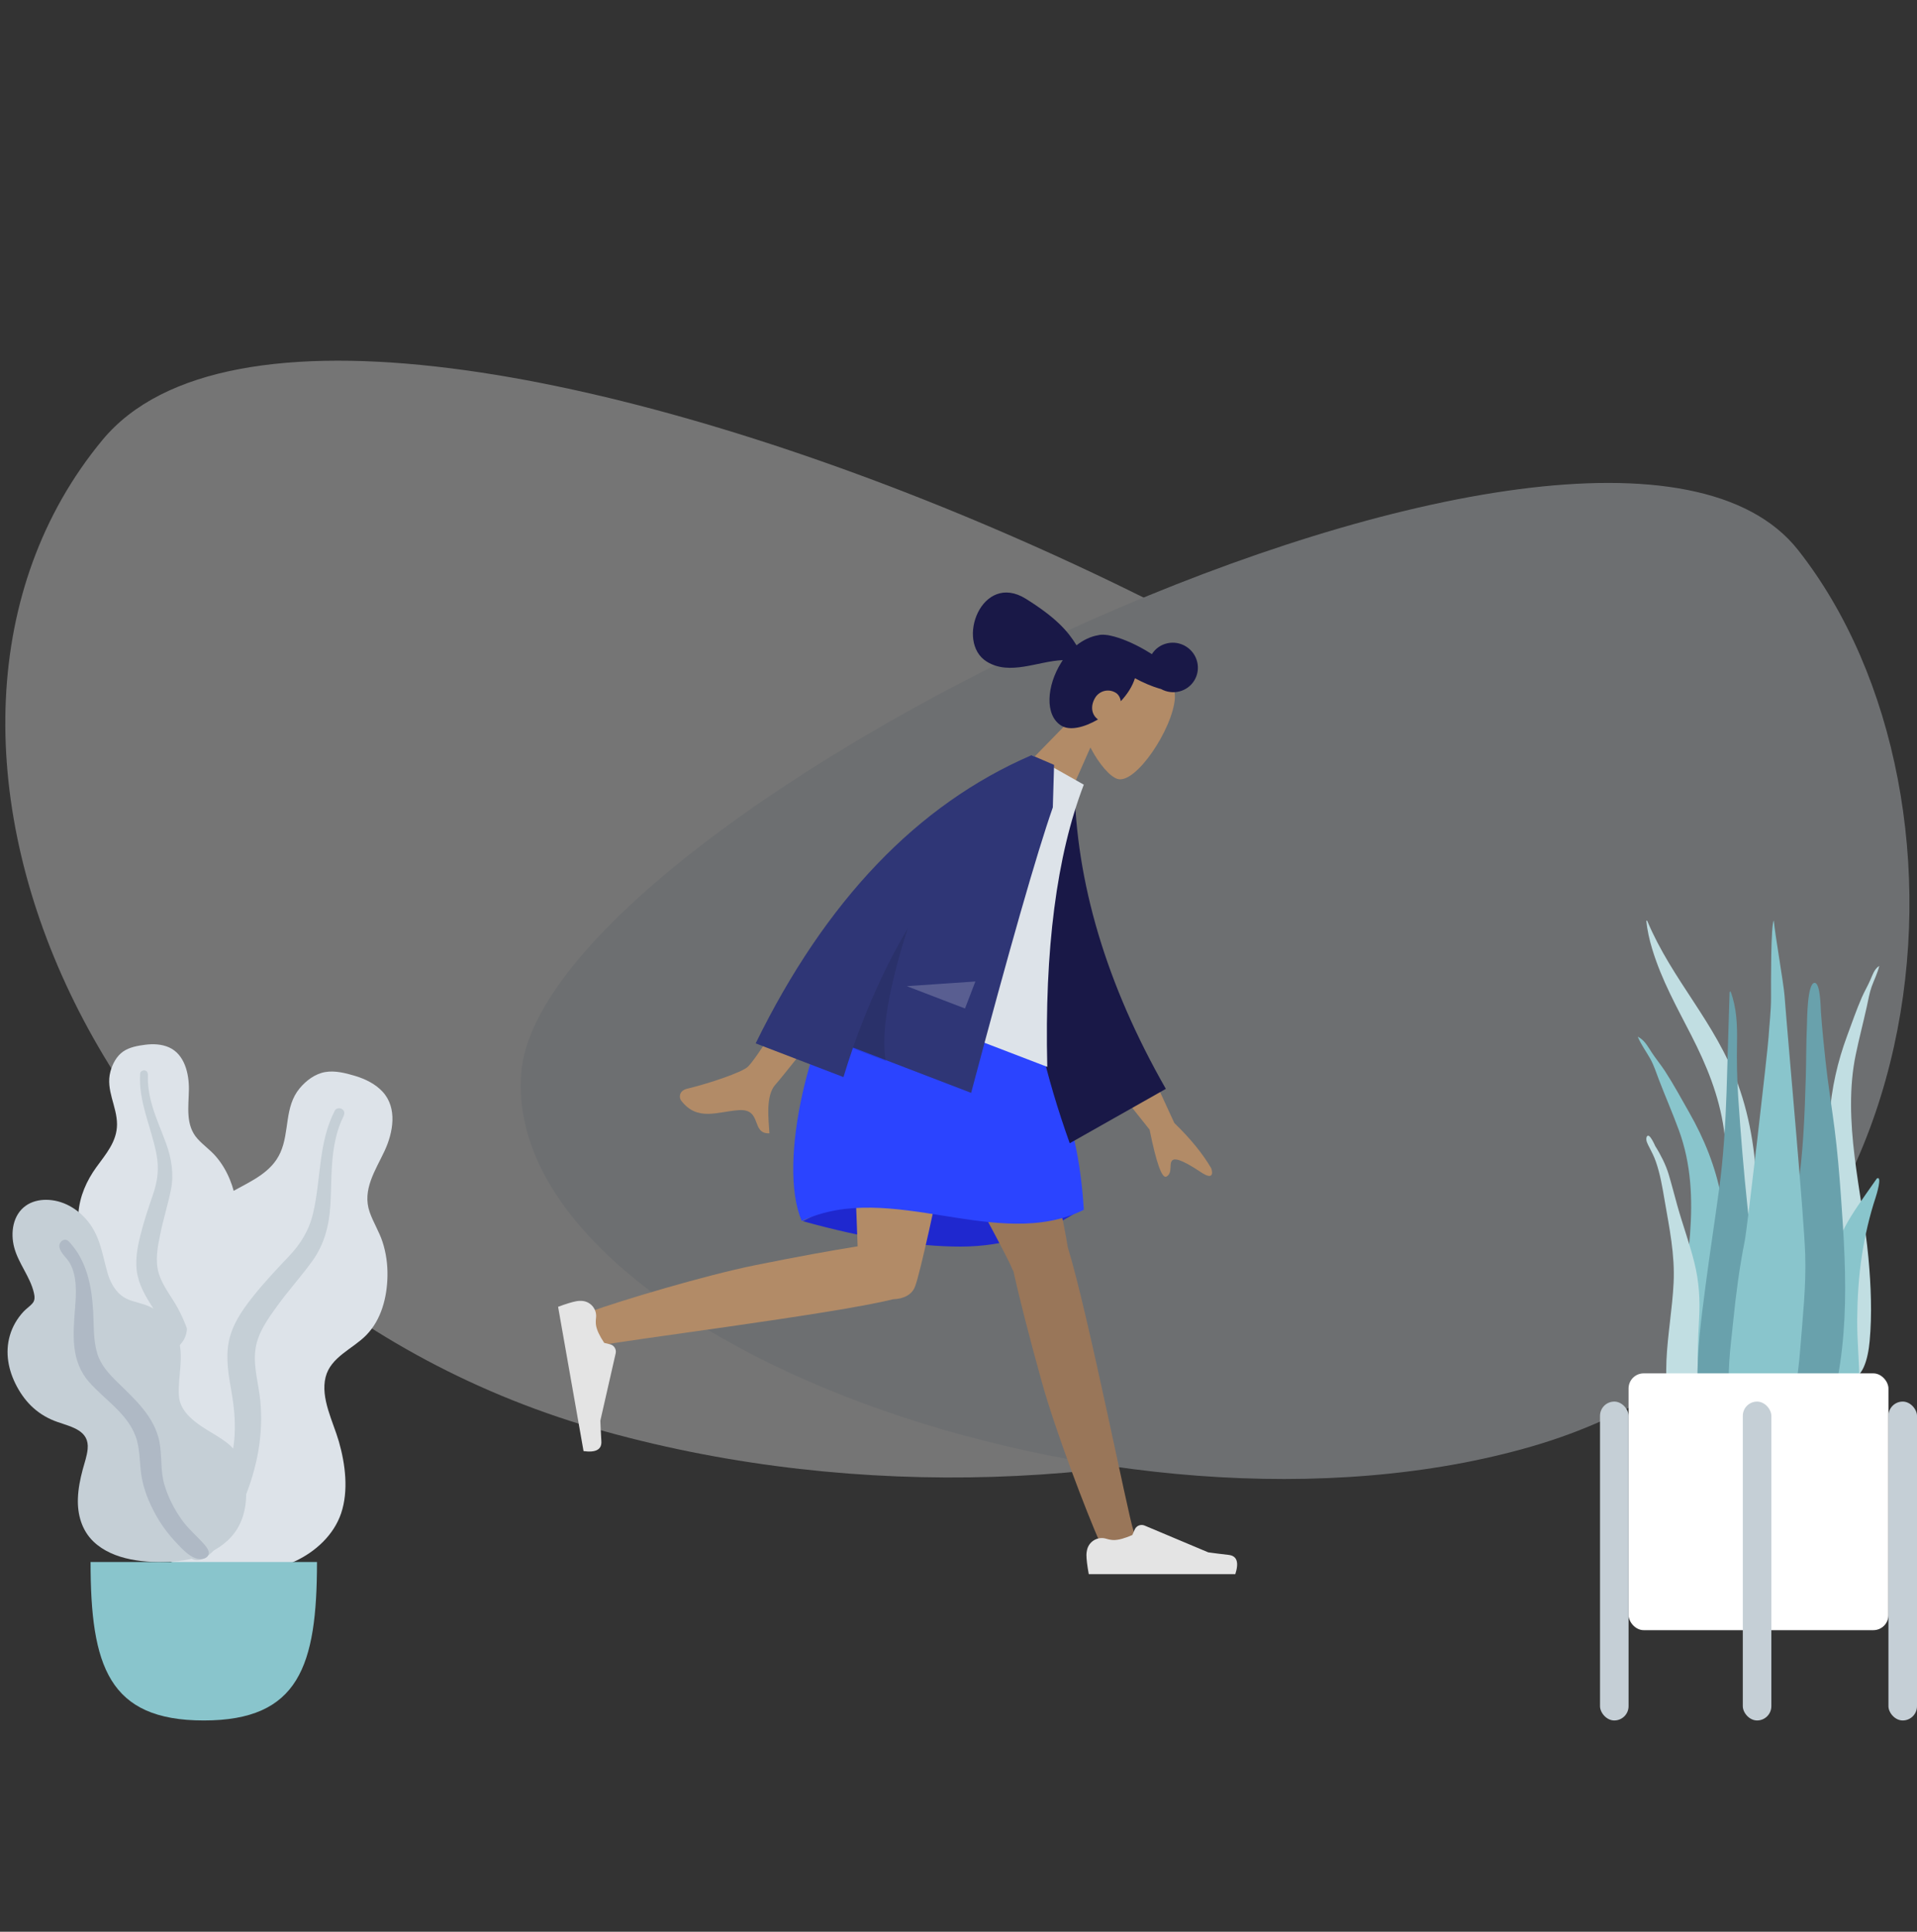 <?xml version="1.0" encoding="UTF-8"?>
<svg width="254px" height="256px" viewBox="0 0 254 256" version="1.1" xmlns="http://www.w3.org/2000/svg" xmlns:xlink="http://www.w3.org/1999/xlink">
    <rect x="0" y="0" width="254" height="256" fill="#333333" stroke="none"/>
    <!-- Generator: Sketch 57.1 (83088) - https://sketch.com -->
    <title>Artboard</title>
    <desc>Created with Sketch.</desc>
    <g id="Artboard" stroke="none" stroke-width="1" fill="none" fill-rule="evenodd">
        <g id="Group-5" transform="translate(0, 47)">
            <g id="Background-Shape-2" opacity="0.346">
                <path d="M0.803,93.238 C4.053,51.922 178.462,-27.822 210.841,11.312 C243.219,50.445 212.091,123.889 144.238,142.696 C76.385,161.503 -2.448,134.554 0.803,93.238 Z" id="Background-Shape" fill="#F2F2F2" transform="translate(112.205, 74.8) scale(-1, 1) translate(-112.205, -74.8) "></path>
                <path d="M69.061,95.264 C71.68,60.283 212.169,-7.233 238.25,25.9 C264.332,59.033 257.73,128.724 203.073,144.647 C148.416,160.57 66.443,130.244 69.061,95.264 Z" id="Background-Shape" fill="#DDE3E9"></path>
            </g>
            <g id="Humaaan" transform="translate(73.579, 18)">
                <g id="Head/Front/Pony" transform="translate(73.247, 26.814) rotate(32) translate(-73.247, -26.814) translate(50.629, 9.6)">
                    <g id="Head" stroke-width="1" transform="translate(17.868, 10.135)" fill="#B28B67">
                        <path d="M12.621,2.986 C14.538,6.517 14.311,15.474 11.832,16.105 C10.844,16.357 8.739,15.74 6.596,14.464 L7.941,23.865 L0,23.865 L2.734,11.276 C1.209,9.507 0.177,7.34 0.35,4.912 C0.847,-2.084 10.704,-0.545 12.621,2.986 Z"></path>
                    </g>
                    <path d="M28.125,6.538 C29.952,6.538 31.434,8.002 31.434,9.808 C31.434,11.551 30.053,12.976 28.313,13.072 L28.302,13.071 L28.006,13.159 C27.056,13.419 25.886,13.609 24.603,13.694 C24.741,14.206 24.816,14.789 24.816,15.448 C24.816,16.029 24.751,16.645 24.632,17.271 C24.324,16.91 23.911,16.673 23.493,16.673 C22.322,16.673 21.507,17.624 21.507,18.635 C21.507,19.916 22.256,20.844 23.349,20.918 C22.365,22.786 21.003,24.192 19.643,24.192 C17.058,24.192 15.221,20.778 15.221,17.108 C15.221,16.979 15.223,16.851 15.228,16.725 C12.494,18.577 10.387,22.231 6.77,22.231 C1.849,22.231 -0.106,12.423 6.77,12.423 C11.447,12.423 13.747,13.097 15.729,14.093 C16.12,13.002 16.718,12.085 17.448,11.446 C17.626,11.248 17.901,11.059 18.255,10.884 C18.461,10.774 18.672,10.685 18.889,10.617 C20.084,10.183 21.818,9.876 23.754,9.809 C24.116,9.796 24.471,9.793 24.817,9.797 C24.822,7.997 26.301,6.538 28.125,6.538 Z" id="hair" fill="#191847"></path>
                </g>
                <g id="Bottom/Standing/Skirt" transform="translate(0, 64)">
                    <path d="M32.794,32.833 C40.87,35.079 47.838,36.202 53.698,36.202 C59.558,36.202 65.001,34.472 70.027,31.014 C62.123,28.708 55.614,27.556 50.5,27.556 C45.386,27.556 39.484,29.315 32.794,32.833 Z" id="Skirt-Shadow" fill="#1F28CF"></path>
                    <path d="M60.69,39.439 C60.612,39.323 60.546,39.196 60.494,39.059 C59.414,36.22 42.123,5.599 40.4,0 L59.868,0 C61.178,4.257 67.073,30.969 67.903,36.298 C70.52,44.705 75.91,71.931 76.598,73.818 C77.322,75.802 73.249,77.869 72.164,75.43 C70.437,71.548 66.323,60.808 64.491,54.251 C62.773,48.103 61.375,42.572 60.69,39.439 Z" id="Leg" fill="#997659"></path>
                    <path d="M44.762,43.178 C36.857,45.164 7.94,48.756 5.956,49.319 C3.914,49.898 2.124,45.715 4.648,44.809 C8.662,43.367 19.725,40.035 26.432,38.676 C31.827,37.582 36.75,36.69 40.055,36.167 C39.775,26.937 38.495,4.784 39.334,1.42108547e-14 L56.56,1.42108547e-14 C55.756,4.588 48.955,38.065 47.691,41.415 C47.29,42.612 46.093,43.14 44.762,43.178 L44.762,43.178 Z" id="Leg" fill="#B28B67"></path>
                    <g id="Accessories/Shoe/Flat-Sneaker" transform="translate(8.248, 52.552) rotate(80) translate(-8.248, -52.552) translate(-2.02, 45.858)" fill="#E4E4E4">
                        <path d="M0.424,9.795 C0.371,10.042 0.344,10.255 0.344,10.434 C0.344,11.02 0.448,11.876 0.655,13 C1.375,13 7.847,13 20.072,13 C20.576,11.425 20.285,10.575 19.198,10.449 C18.111,10.324 17.208,10.211 16.488,10.109 L8.05,6.558 C7.545,6.346 6.964,6.578 6.745,7.079 L6.425,7.813 L6.425,7.813 C5.419,8.256 4.601,8.478 3.972,8.478 C3.69,8.478 3.348,8.418 2.947,8.299 L2.947,8.299 C1.888,7.986 0.775,8.59 0.462,9.649 C0.447,9.697 0.435,9.746 0.424,9.795 Z" id="shoe"></path>
                    </g>
                    <g id="Accessories/Shoe/Flat-Sneaker" transform="translate(70.027, 66.611)" fill="#E4E4E4">
                        <path d="M0.424,9.795 C0.371,10.042 0.344,10.255 0.344,10.434 C0.344,11.02 0.448,11.876 0.655,13 C1.375,13 7.847,13 20.072,13 C20.576,11.425 20.285,10.575 19.198,10.449 C18.111,10.324 17.208,10.211 16.488,10.109 L8.05,6.558 C7.545,6.346 6.964,6.578 6.745,7.079 L6.425,7.813 L6.425,7.813 C5.419,8.256 4.601,8.478 3.972,8.478 C3.69,8.478 3.348,8.418 2.947,8.299 L2.947,8.299 C1.888,7.986 0.775,8.59 0.462,9.649 C0.447,9.697 0.435,9.746 0.424,9.795 Z" id="shoe"></path>
                    </g>
                    <path d="M39.39,1.33226763e-15 C46.981,-2.159 54.163,-2.159 60.937,1.33226763e-15 C63.293,10.69 69.02,14.933 70.027,31.323 C58.58,36.978 44.44,27.291 32.657,32.805 C29.29,25.092 34.003,6.515 39.39,1.33226763e-15 Z" id="Skirt" fill="#2B44FF"></path>
                </g>
                <g id="Body/Jacket" transform="translate(55.618, 65.379) rotate(21) translate(-55.618, -65.379) translate(13.043, 34.428)">
                    <path d="M22.68,30.841 L29.619,30.868 C25.335,44.678 23.022,52.006 22.68,52.851 C21.912,54.752 23.538,57.648 24.233,59.204 C21.969,60.216 22.21,56.469 19.353,57.796 C16.746,59.007 14.763,61.202 11.75,59.346 C11.38,59.118 10.974,58.258 11.955,57.587 C14.398,55.914 17.918,52.987 18.394,52.023 C19.043,50.709 20.471,43.648 22.68,30.841 L22.68,30.841 Z M64.429,29.549 L73.835,38.711 C76.571,39.877 78.814,41.164 80.562,42.572 C80.955,43.046 81.383,43.953 79.533,43.547 L79.105,43.455 C77.391,43.094 75.693,42.843 75.372,43.398 C75.025,43.998 76.049,44.919 75.407,45.705 C74.978,46.229 73.538,44.562 71.086,40.704 L61.305,34.946 L64.429,29.549 Z" id="Skin" fill="#B28B67"></path>
                    <path d="M40.517,3.063 L43.334,2.323 C49.333,14.175 58.907,24.584 72.056,33.55 L63.768,45.609 C50.248,32.389 41.395,18.303 40.517,3.063 Z" id="Coat-Back" fill="#191847" transform="translate(56.286, 23.966) rotate(5) translate(-56.286, -23.966) "></path>
                    <path d="M29.883,37.797 L55.449,37.797 C49.526,23.416 46.564,11.199 46.564,1.147 L38.852,0 C32.791,9.734 31.08,21.718 29.883,37.797 Z" id="Shirt" fill="#DDE3E9"></path>
                    <path d="M39.196,-4.26325641e-14 C39.798,0.021 40.715,0.058 41.948,0.112 L41.948,0.112 L43.812,5.43 C44.009,11.913 45.16,24.98 47.265,44.629 L47.265,44.629 L30.506,44.628 C30.55,45.986 30.622,47.355 30.723,48.738 L30.723,48.738 L18.262,48.738 C20.126,27.739 26.933,11.493 38.683,1.42108547e-14 L38.683,1.42108547e-14 L38.689,0.005 L38.692,-4.26325641e-14 Z" id="Coat-Front" fill="#2F3676"></path>
                    <path d="M35.195,44.759 L30.51,44.758 C30.305,38.674 30.672,32.844 31.612,27.268 C32.09,35.726 33.284,41.556 35.195,44.759 Z" id="Shade" fill-opacity="0.1" fill="#000000"></path>
                    <polygon id="Light" fill-opacity="0.2" fill="#FFFFFF" points="34.236 34.481 42.5 30.645 42.5 34.481"></polygon>
                </g>
            </g>
            <g id="Plant" transform="translate(212, 75)">
                <g id="Succulents" transform="translate(5, 0)">
                    <path d="M1.273,0.078 C4.598,7.949 10.251,13.418 13.245,21.602 C15.02,26.455 15.76,31.732 15.805,37.137 C15.83,40.073 15.778,43.01 15.765,45.946 C15.751,48.809 15.673,51.653 15.429,54.497 C15.184,57.357 14.909,60.183 14.788,63.06 C14.694,65.302 14.651,67.909 13.888,69.954 C13.282,71.58 11.74,71.819 11.331,69.846 C11.103,68.75 11.132,67.526 11.157,66.399 C11.189,64.953 11.273,63.509 11.317,62.064 C11.49,56.264 11.265,50.462 11.383,44.659 C11.497,38.99 12.229,33.327 11.419,27.695 C10.751,23.044 9.052,19.051 7.101,15.222 C5.223,11.539 3.179,7.945 1.911,3.755 C1.546,2.552 1.265,1.305 1.129,0.011 C1.188,-0.016 1.236,0.006 1.273,0.078 Z" id="Thi-Succs!" fill="#C1DEE2"></path>
                    <path d="M0.367,15.606 C1.025,16.08 1.393,16.773 1.838,17.456 C2.391,18.306 3.042,19.074 3.596,19.924 C4.749,21.697 5.763,23.579 6.815,25.424 C8.812,28.927 10.328,32.659 11.078,36.711 C11.857,40.909 12.067,45.243 12.393,49.505 C12.739,54.021 13.088,58.571 13.134,63.105 C13.155,65.136 13.265,67.292 13.02,69.309 C12.868,70.565 12.299,71.635 11.016,71.625 C8.292,71.603 7.013,68.598 6.478,66.133 C5.692,62.503 5.535,58.647 5.659,54.935 C5.81,50.459 6.59,46.051 6.927,41.592 C7.285,36.872 7.083,32.235 5.454,27.791 C4.631,25.545 3.675,23.353 2.818,21.122 C2.452,20.172 2.153,19.196 1.66,18.312 C1.111,17.328 0.43,16.435 -3.0475622e-14,15.375 C0.122,15.452 0.244,15.529 0.367,15.606 Z" id="Thi-Succs!" fill="#89C5CC"></path>
                    <path d="M31.749,6.194 C31.833,6.129 31.916,6.065 32,6 C31.759,7.01 31.325,7.83 30.993,8.753 C30.694,9.583 30.543,10.522 30.342,11.429 C29.869,13.559 29.323,15.641 28.877,17.79 C27.994,22.041 28.161,26.621 28.74,31.338 C29.287,35.794 30.152,40.242 30.565,44.697 C30.906,48.391 31.053,52.201 30.727,55.725 C30.506,58.119 29.78,60.977 27.802,60.736 C26.87,60.622 26.385,59.505 26.189,58.245 C25.874,56.221 25.809,54.092 25.686,52.079 C25.413,47.586 25.358,43.107 25.304,38.66 C25.253,34.464 25.112,30.185 25.394,26.095 C25.665,22.149 26.514,18.592 27.728,15.311 C28.368,13.582 28.977,11.813 29.695,10.166 C30.04,9.375 30.461,8.677 30.805,7.887 C31.082,7.252 31.303,6.6 31.749,6.194 Z" id="Thi-Succs!" fill="#C1DEE2"></path>
                    <path d="M1.208,28.613 C1.568,28.011 2.361,29.998 2.482,30.247 C2.431,30.123 2.38,29.999 2.328,29.875 C3.043,31.059 3.697,32.292 4.104,33.65 C4.506,34.995 4.852,36.366 5.23,37.72 C5.938,40.26 6.852,42.729 7.494,45.292 C8.12,47.789 8.278,50.245 8.126,52.828 C7.969,55.513 7.873,58.24 8.056,60.923 C8.144,62.205 8.562,63.399 8.849,64.633 C9.135,65.868 9.361,67.12 9.701,68.34 C9.778,68.181 9.788,68.712 9.788,68.752 C9.786,69.057 9.743,69.313 9.645,69.601 C9.392,70.345 8.919,70.976 8.199,71.181 C6.898,71.551 5.689,70.372 5.27,69.127 C4.668,67.341 4.336,65.367 4.049,63.489 C3.786,61.767 3.724,60.035 3.802,58.29 C3.956,54.848 4.581,51.451 4.75,48.01 C4.935,44.263 4.189,40.743 3.565,37.097 C3.265,35.34 2.978,33.599 2.393,31.925 C2.156,31.247 1.847,30.649 1.524,30.023 C1.34,29.667 0.967,29.032 1.208,28.613 Z" id="Thi-Succs!" fill="#C1DEE2"></path>
                    <path d="M11.765,22.761 C11.616,27.053 11.359,31.312 10.784,35.559 C10.198,39.893 9.525,44.211 8.961,48.549 C8.412,52.771 7.836,57.063 7.913,61.344 C7.969,64.498 7.444,69.832 10.96,71.388 C14.521,72.964 15.285,66.234 15.519,64.012 C15.967,59.75 15.822,55.443 15.604,51.157 C15.381,46.759 15.009,42.382 14.547,38 C14.034,33.132 13.631,28.243 13.308,23.361 C13.148,20.946 13.109,18.536 13.153,16.121 C13.195,13.842 13.108,11.539 12.294,9.375 C12.252,9.406 12.209,9.437 12.167,9.467" id="Thi-Succs!" fill="#69A1AC"></path>
                    <path d="M30.149,36.358 C29.508,37.287 28.863,38.208 28.258,39.192 C27.176,40.953 26.197,42.912 25.903,45.43 C25.287,50.7 25.781,56.392 25.901,61.824 C25.925,62.933 25.784,64.01 26.223,65.066 C26.621,66.024 27.366,66.754 28.075,66.75 C29.595,66.741 29.363,63.036 29.365,61.405 C29.37,58.546 29.048,55.658 29.076,52.802 C29.103,49.973 29.276,47.135 29.688,44.448 C30.105,41.728 30.716,39.116 31.522,36.679 C31.633,36.34 32.436,33.727 31.678,34.177" id="Thi-Succs!" fill="#89C5CC"></path>
                    <path d="M23.44,8.25 C22.441,8.25 22.447,13.21 22.417,13.847 C22.309,16.146 22.334,18.445 22.266,20.745 C22.115,25.763 21.931,30.825 21.174,35.785 C20.767,38.455 20.294,41.113 19.786,43.763 C19.277,46.421 18.593,49.075 18.258,51.766 C17.936,54.353 18.118,56.991 18.162,59.591 C18.206,62.207 18.285,64.828 18.629,67.42 C18.714,68.06 18.814,68.698 18.92,69.334 C19.009,69.864 18.957,70.522 19.107,71.025 C19.348,71.832 20.379,72.096 21.074,71.97 C22.954,71.628 24.154,69.277 24.796,67.56 C25.616,65.367 26.051,62.988 26.481,60.676 C26.967,58.058 27.252,55.4 27.386,52.734 C27.658,47.316 27.309,41.892 26.919,36.491 C26.702,33.488 26.452,30.497 26.069,27.513 C25.688,24.54 25.198,21.581 24.879,18.601 C24.648,16.434 24.42,14.265 24.27,12.09 C24.234,11.572 24.204,8.25 23.44,8.25" id="Thi-Succs!" fill="#69A1AC"></path>
                    <path d="M22.189,44.302 C22.027,39.095 19.925,16.222 19.447,9.925 C19.328,8.349 18.177,1.787 18.027,-1.2490009e-14 C17.622,0.505 17.657,8.366 17.661,10.172 C17.666,11.959 17.444,13.716 17.329,15.493 C17.213,17.307 14.521,40.725 14.172,42.468 C13.477,45.934 13.012,49.491 12.654,53.035 C12.304,56.49 11.761,60.134 12.229,63.607 C12.336,64.406 12.506,65.193 12.783,65.927 C13.082,66.721 13.287,67.455 13.527,68.285 C13.914,69.622 14.613,70.796 15.687,71.348 C17.889,72.48 19.071,69.918 19.671,67.686 C20.628,64.123 21.243,60.502 21.531,56.76 C21.849,52.619 22.32,48.471 22.189,44.302" id="Thi-Succs!" fill="#89C5CC"></path>
                </g>
                <g id="Planter" transform="translate(0, 60)">
                    <rect id="Vase" fill="#FFFFFF" x="3.784" y="0" width="34.432" height="34.033" rx="2"></rect>
                    <rect id="Leg" fill="#C5CFD6" x="0" y="3.74" width="3.784" height="42.26" rx="1.892"></rect>
                    <rect id="Leg" fill="#C5CFD6" x="18.919" y="3.74" width="3.784" height="42.26" rx="1.892"></rect>
                    <rect id="Leg" fill="#C5CFD6" x="38.216" y="3.74" width="3.784" height="42.26" rx="1.892"></rect>
                </g>
            </g>
            <g id="Big-Leaf-Plant" transform="translate(1, 91)">
                <g id="Big-Ass-Leaf" transform="translate(9, 0)">
                    <path d="M9.249,0.451 C10.298,0.317 11.418,0.364 12.394,0.799 C14.468,1.724 15.058,4.298 15.029,6.39 C14.998,8.642 14.543,11.101 16.173,12.915 C16.922,13.749 17.854,14.388 18.59,15.237 C19.376,16.145 19.993,17.183 20.45,18.299 C21.288,20.347 21.7,22.756 20.933,24.905 C20.258,26.798 18.559,28.505 18.926,30.657 C19.309,32.901 21.464,34.617 22.811,36.289 C24.335,38.181 25.738,40.598 25.969,43.079 C26.19,45.457 25.205,47.862 23.693,49.659 C20.671,53.25 16.129,55.011 11.55,55 C9.605,54.995 7.404,54.903 5.726,53.806 C5.207,53.466 4.934,53.086 4.626,52.557 C4.349,52.082 3.984,51.774 3.561,51.438 C2.633,50.701 1.962,49.707 1.534,48.595 C-0.127,44.275 1.201,38.93 3.527,35.093 C4.078,34.184 4.529,33.31 4.262,32.226 C3.982,31.095 3.295,30.075 2.688,29.103 C2.088,28.142 1.402,27.226 0.933,26.187 C0.442,25.099 0.304,23.959 0.39,22.768 C0.554,20.531 1.473,18.467 2.775,16.668 C4.029,14.935 5.501,13.276 5.504,11.006 C5.508,8.599 3.976,6.458 4.629,4.011 C4.899,2.998 5.442,1.958 6.316,1.351 C7.155,0.768 8.263,0.578 9.249,0.451 Z" id="leaf" fill="#DDE3E9"></path>
                    <path d="M8.564,4.299 C8.584,3.975 8.949,3.782 9.236,3.866 C9.614,3.977 9.607,4.348 9.597,4.679 C9.566,5.695 9.707,6.683 9.939,7.67 C10.423,9.721 11.316,11.61 12.025,13.58 C12.732,15.548 13.064,17.58 12.649,19.663 C12.258,21.627 11.643,23.54 11.243,25.506 C10.89,27.239 10.514,29.066 11.052,30.795 C11.569,32.459 12.712,33.814 13.536,35.317 C15.24,38.43 15.996,41.883 16.097,45.437 C16.144,47.087 16.102,48.752 15.737,50.37 C15.527,51.302 15.246,52.562 14.485,53.205 C14.135,53.502 13.535,53.604 13.24,53.165 C12.963,52.753 13.206,52.115 13.294,51.676 C13.675,49.774 13.751,47.831 13.66,45.901 C13.572,44.031 13.362,42.164 12.801,40.378 C12.281,38.72 11.491,37.232 10.561,35.782 C9.613,34.304 8.628,32.824 8.237,31.073 C7.839,29.295 8.162,27.485 8.594,25.741 C9.051,23.896 9.65,22.104 10.269,20.31 C10.872,18.561 11.086,16.906 10.753,15.075 C10.095,11.459 8.335,8.065 8.564,4.299 Z" id="middle-thing" fill="#C5CFD6"></path>
                </g>
                <g id="Big-Ass-Leaf" transform="translate(12, 4)">
                    <path d="M34.085,0.592 C35.414,0.995 36.734,1.645 37.682,2.664 C39.697,4.832 39.078,8.108 37.966,10.5 C36.769,13.076 34.955,15.664 35.977,18.619 C36.447,19.977 37.238,21.208 37.684,22.576 C38.16,24.039 38.366,25.562 38.34,27.089 C38.291,29.893 37.544,32.884 35.516,34.95 C33.729,36.768 30.809,37.83 30.141,40.502 C29.444,43.288 31.148,46.409 31.904,49.049 C32.76,52.037 33.2,55.566 32.198,58.544 C31.238,61.398 28.816,63.642 26.073,64.906 C20.593,67.433 14.231,67.044 8.736,64.596 C6.403,63.557 3.806,62.28 2.357,60.125 C1.909,59.459 1.776,58.875 1.679,58.103 C1.591,57.41 1.311,56.86 0.977,56.249 C0.241,54.907 -0.052,53.407 0.007,51.899 C0.238,46.043 4.588,40.598 9.359,37.42 C10.489,36.667 11.482,35.9 11.719,34.511 C11.966,33.06 11.667,31.521 11.438,30.079 C11.212,28.654 10.861,27.235 10.833,25.79 C10.804,24.276 11.225,22.891 11.943,21.567 C13.292,19.079 15.46,17.192 17.951,15.813 C20.35,14.485 22.973,13.36 24.147,10.748 C25.392,7.98 24.655,4.702 26.7,2.232 C27.547,1.21 28.734,0.302 30.098,0.068 C31.406,-0.156 32.834,0.213 34.085,0.592 Z" id="leaf" fill="#DDE3E9"></path>
                    <path d="M31.369,5.169 C31.558,4.807 32.094,4.78 32.395,5.031 C32.791,5.361 32.593,5.785 32.412,6.161 C31.856,7.316 31.52,8.53 31.295,9.791 C30.826,12.414 30.932,15.07 30.774,17.72 C30.616,20.367 29.976,22.887 28.415,25.065 C26.944,27.119 25.231,28.994 23.748,31.046 C22.44,32.854 21.057,34.759 20.818,37.039 C20.588,39.233 21.265,41.407 21.483,43.581 C21.934,48.082 21.077,52.466 19.383,56.616 C18.597,58.543 17.696,60.439 16.433,62.109 C15.706,63.071 14.725,64.371 13.486,64.705 C12.915,64.859 12.145,64.656 12.016,63.992 C11.894,63.369 12.511,62.764 12.841,62.304 C14.268,60.317 15.352,58.119 16.228,55.845 C17.077,53.643 17.779,51.378 18.02,49.02 C18.243,46.831 18.057,44.692 17.684,42.523 C17.304,40.312 16.881,38.078 17.306,35.851 C17.737,33.588 19.048,31.676 20.456,29.898 C21.946,28.017 23.577,26.272 25.235,24.535 C26.85,22.843 27.951,21.05 28.487,18.762 C29.546,14.242 29.172,9.387 31.369,5.169 Z" id="middle-thing" fill="#C5CFD6"></path>
                </g>
                <g id="Big-Ass-Leaf" transform="translate(0, 21)">
                    <path d="M5.069,-1.56319402e-13 C7.314,-1.56319402e-13 9.289,1.181 10.649,2.857 C12.241,4.818 12.563,7.214 13.209,9.552 C13.531,10.715 14.084,11.87 15.054,12.661 C15.936,13.379 17.056,13.523 18.112,13.875 C20.222,14.576 21.926,16.267 22.598,18.331 C23.419,20.847 22.55,23.385 22.7,25.936 C22.837,28.278 25.165,29.739 27.038,30.862 C28.884,31.969 30.548,33.006 31.104,35.163 C31.694,37.45 31.892,40.004 31.075,42.264 C29.715,46.027 25.734,47.684 21.888,47.94 C18.397,48.174 14.008,47.808 11.387,45.294 C9.818,43.789 9.25,41.686 9.321,39.592 C9.364,38.291 9.624,37.001 9.96,35.744 C10.199,34.852 10.52,33.964 10.612,33.043 C10.856,30.592 8.572,30.122 6.629,29.449 C4.159,28.593 2.43,26.978 1.228,24.728 C0.109,22.632 -0.361,20.28 0.31,17.973 C0.653,16.795 1.275,15.727 2.118,14.817 C2.489,14.417 3.012,14.084 3.347,13.663 C3.66,13.271 3.592,12.762 3.484,12.302 C2.986,10.179 1.433,8.42 0.878,6.3 C0.377,4.386 0.673,2.005 2.436,0.77 C3.198,0.237 4.138,0.006 5.069,-1.56319402e-13 Z" id="leaf" fill="#C5CFD6"></path>
                    <path d="M8.129,5.534 C10.509,8.049 11.155,11.461 11.345,14.769 C11.452,16.624 11.341,18.58 11.89,20.379 C12.36,21.919 13.462,23.096 14.597,24.208 C16.883,26.447 19.433,28.724 20.101,31.965 C20.494,33.867 20.229,35.831 20.771,37.712 C21.264,39.422 22.132,41.102 23.187,42.546 C24.037,43.708 25.144,44.598 26.074,45.682 C26.357,46.013 26.763,46.5 26.646,46.967 C26.509,47.514 25.807,47.687 25.309,47.601 C24.147,47.401 23.169,46.3 22.41,45.5 C21.299,44.33 20.355,43.072 19.588,41.661 C18.736,40.093 18.051,38.43 17.758,36.671 C17.454,34.847 17.605,32.945 16.911,31.194 C15.743,28.248 12.909,26.51 10.86,24.213 C8.308,21.352 8.688,17.791 8.95,14.271 C9.093,12.337 9.236,10.153 8.251,8.387 C7.875,7.712 7.037,7.084 6.875,6.318 C6.727,5.616 7.535,4.906 8.129,5.534 Z" id="middle-thing" fill="#AFB9C5"></path>
                </g>
                <path d="M11,69 C11,82.78 13.389,90 26,90 C38.611,90 41,82.78 41,69 L11,69 Z" id="Base" fill="#89C5CC"></path>
            </g>
        </g>
    </g>
</svg>
